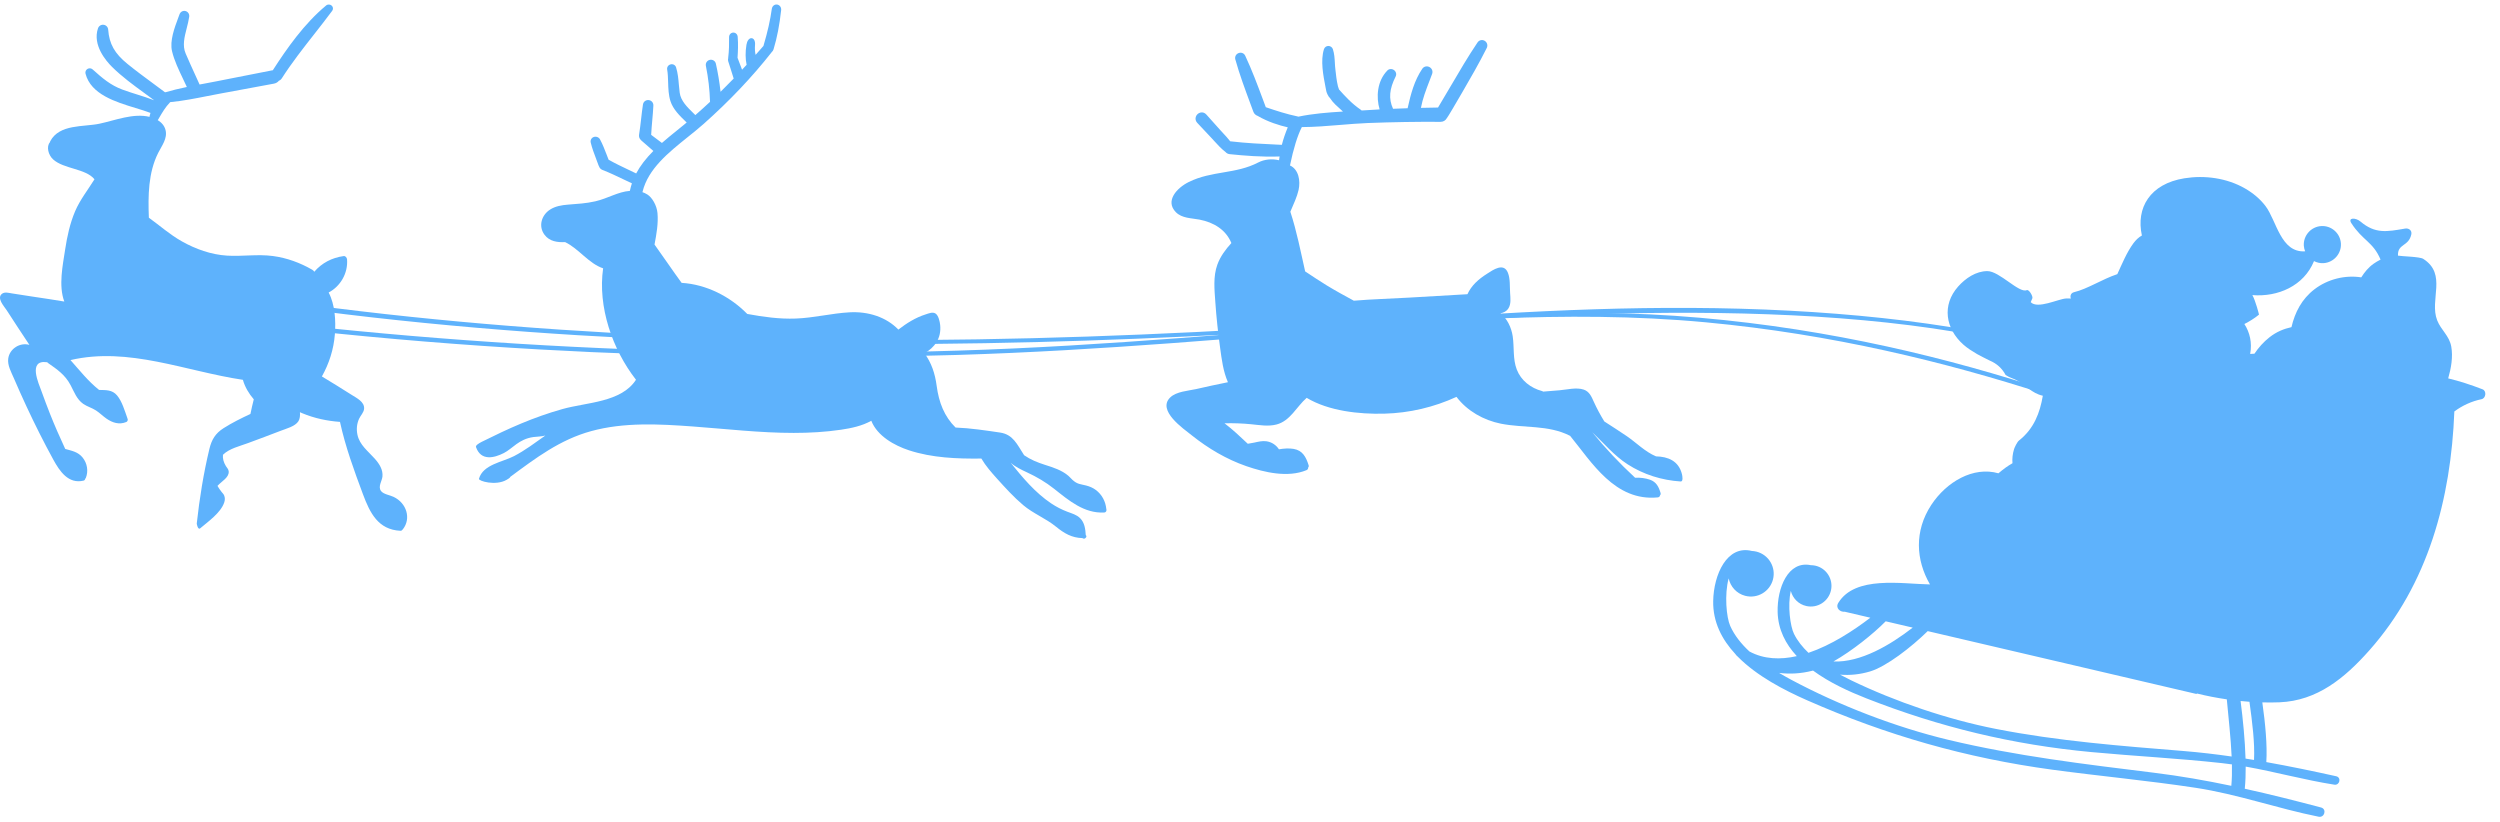 <?xml version="1.0" encoding="UTF-8"?>
<svg width="152px" height="50px" viewBox="0 0 152 50" version="1.1" xmlns="http://www.w3.org/2000/svg" xmlns:xlink="http://www.w3.org/1999/xlink">
    <!-- Generator: Sketch 60.1 (88133) - https://sketch.com -->
    <title>santa</title>
    <desc>Created with Sketch.</desc>
    <g id="diseños" stroke="none" stroke-width="1" fill="none" fill-rule="evenodd">
        <g id="Artboard" transform="translate(-713, -10)" fill="#5EB2FC">
            <g id="promo-bar-navidad">
                <g id="background" transform="translate(1, -43)">
                    <g id="santa" transform="translate(712, 53)">
                        <path d="M23.929,30.209 C23.708,30.103 23.322,30.052 23.171,29.859 C22.962,29.591 23.227,29.245 23.253,28.977 C23.294,28.564 23.072,28.211 22.79,27.893 C22.373,27.424 21.863,27.054 21.732,26.43 C21.663,26.098 21.693,25.769 21.831,25.463 C21.924,25.259 22.126,25.073 22.138,24.84 C22.16,24.435 21.703,24.21 21.391,24.014 C20.787,23.634 20.185,23.254 19.571,22.888 C20.013,22.098 20.289,21.235 20.36,20.329 C20.424,19.521 20.374,18.528 19.982,17.785 C20.703,17.404 21.165,16.606 21.101,15.771 C21.093,15.671 21.008,15.554 20.893,15.57 C20.181,15.667 19.563,15.991 19.107,16.524 C19.085,16.478 19.045,16.435 18.985,16.401 C18.25,15.976 17.447,15.68 16.592,15.566 C15.649,15.441 14.739,15.601 13.802,15.542 C12.834,15.481 11.898,15.147 11.064,14.678 C10.319,14.26 9.723,13.72 9.051,13.237 C8.999,11.907 9.01,10.506 9.617,9.297 C9.831,8.87 10.194,8.419 10.065,7.907 C9.998,7.639 9.814,7.44 9.588,7.302 C9.602,7.287 9.615,7.271 9.626,7.253 L9.671,7.174 C9.869,6.835 10.056,6.514 10.33,6.23 C10.336,6.224 10.342,6.218 10.348,6.21 C11.105,6.138 11.868,5.987 12.606,5.841 C12.892,5.785 13.176,5.728 13.459,5.677 L13.851,5.605 C14.769,5.438 15.719,5.264 16.652,5.086 C16.782,5.061 16.887,4.999 16.957,4.909 C17.029,4.882 17.089,4.832 17.133,4.763 C17.733,3.826 18.427,2.941 19.098,2.086 C19.462,1.622 19.838,1.142 20.198,0.657 C20.27,0.558 20.26,0.43 20.172,0.346 C20.078,0.258 19.928,0.251 19.831,0.331 C18.503,1.432 17.447,2.934 16.586,4.273 C16.567,4.275 16.547,4.277 16.527,4.281 C15.571,4.463 14.602,4.657 13.664,4.844 L13.206,4.935 C12.934,4.99 12.658,5.041 12.382,5.092 L12.134,5.138 C12.046,4.942 11.956,4.746 11.867,4.55 C11.673,4.125 11.472,3.684 11.286,3.249 C11.081,2.771 11.213,2.257 11.352,1.713 C11.41,1.486 11.47,1.252 11.504,1.021 C11.528,0.857 11.43,0.71 11.277,0.67 C11.123,0.632 10.971,0.716 10.915,0.87 C10.89,0.939 10.863,1.011 10.835,1.086 C10.614,1.678 10.311,2.488 10.459,3.11 C10.594,3.679 10.865,4.245 11.127,4.793 C11.208,4.963 11.287,5.127 11.36,5.289 C10.857,5.393 10.46,5.491 10.093,5.601 C10.086,5.603 10.08,5.605 10.074,5.607 C10.059,5.607 10.044,5.607 10.029,5.608 C9.804,5.44 9.577,5.272 9.351,5.105 C8.82,4.713 8.271,4.309 7.754,3.889 C6.97,3.253 6.641,2.668 6.578,1.804 C6.567,1.648 6.453,1.526 6.301,1.507 C6.148,1.487 6.006,1.578 5.956,1.727 C5.617,2.738 6.442,3.701 6.813,4.068 C7.414,4.664 8.119,5.178 8.801,5.675 C8.99,5.813 9.184,5.955 9.374,6.097 C9.033,5.964 8.683,5.854 8.343,5.747 C8.041,5.652 7.728,5.554 7.426,5.441 C6.725,5.177 6.241,4.769 5.634,4.222 C5.546,4.142 5.419,4.13 5.318,4.191 C5.218,4.251 5.171,4.368 5.2,4.481 C5.525,5.74 7.031,6.198 8.241,6.567 C8.569,6.667 8.882,6.762 9.149,6.865 C9.13,6.925 9.113,6.983 9.1,7.04 C9.094,7.062 9.093,7.084 9.093,7.105 C8.098,6.867 7.013,7.316 6.055,7.52 C5.074,7.729 3.62,7.531 3.056,8.584 C3.045,8.605 3.039,8.626 3.038,8.646 C2.802,8.914 2.94,9.429 3.229,9.691 C3.882,10.283 5.209,10.242 5.744,10.9 C5.346,11.544 4.868,12.141 4.568,12.842 C4.252,13.584 4.081,14.38 3.96,15.175 C3.817,16.12 3.548,17.373 3.91,18.334 C3.284,18.223 2.651,18.138 2.024,18.04 C1.589,17.972 1.154,17.904 0.719,17.838 C0.538,17.81 0.291,17.736 0.128,17.857 C-0.228,18.119 0.258,18.633 0.405,18.86 C0.862,19.566 1.321,20.27 1.788,20.969 C1.221,20.804 0.585,21.196 0.501,21.796 C0.443,22.208 0.685,22.627 0.841,22.991 C1.087,23.564 1.342,24.134 1.605,24.7 C2.117,25.8 2.661,26.885 3.244,27.95 C3.629,28.653 4.159,29.44 5.075,29.224 C5.139,29.209 5.171,29.163 5.179,29.114 C5.194,29.099 5.209,29.082 5.218,29.059 C5.385,28.646 5.304,28.171 5.028,27.824 C4.742,27.466 4.362,27.41 3.966,27.296 C3.638,26.59 3.324,25.878 3.037,25.153 C2.863,24.71 2.694,24.263 2.533,23.815 C2.352,23.315 1.678,21.865 2.851,22.022 C2.861,22.024 2.87,22.023 2.879,22.021 C2.881,22.035 2.887,22.049 2.902,22.059 C3.48,22.463 3.957,22.782 4.297,23.427 C4.51,23.831 4.669,24.28 5.058,24.553 C5.299,24.721 5.59,24.796 5.836,24.956 C6.062,25.103 6.253,25.299 6.475,25.453 C6.84,25.706 7.249,25.836 7.673,25.66 C7.78,25.617 7.79,25.491 7.74,25.421 C7.739,25.413 7.737,25.405 7.735,25.396 C7.575,24.957 7.422,24.406 7.117,24.042 C6.819,23.687 6.43,23.72 6.024,23.708 C5.349,23.168 4.851,22.527 4.285,21.893 C7.82,21.068 11.288,22.575 14.768,23.093 C14.889,23.527 15.131,23.934 15.43,24.279 C15.353,24.574 15.288,24.872 15.227,25.165 C15.227,25.166 15.227,25.167 15.227,25.168 C14.668,25.427 14.104,25.708 13.59,26.035 C13.096,26.349 12.868,26.728 12.732,27.292 C12.374,28.78 12.13,30.306 11.963,31.826 C11.958,31.864 12.037,32.236 12.169,32.124 C12.651,31.716 13.42,31.179 13.631,30.556 C13.682,30.408 13.689,30.261 13.625,30.114 C13.59,30.034 13.528,29.982 13.477,29.915 C13.382,29.79 13.294,29.67 13.222,29.542 C13.487,29.25 13.93,29.036 13.906,28.667 C13.897,28.528 13.802,28.45 13.734,28.337 C13.59,28.099 13.533,27.875 13.556,27.65 C13.941,27.267 14.593,27.122 15.078,26.94 C15.74,26.692 16.407,26.451 17.066,26.192 C17.394,26.063 17.947,25.928 18.145,25.608 C18.235,25.462 18.252,25.267 18.236,25.062 C18.285,25.084 18.335,25.105 18.383,25.126 C19.115,25.431 19.884,25.594 20.671,25.651 C20.998,27.158 21.53,28.607 22.068,30.05 C22.492,31.184 22.989,32.206 24.347,32.272 C24.402,32.274 24.44,32.249 24.461,32.213 C24.474,32.203 24.486,32.191 24.497,32.177 C25.008,31.525 24.728,30.589 23.929,30.209" id="Fill-1"></path>
                        <path d="M5.863,18.125 C22.349,20.714 40.354,21.869 58.195,21.319 C67.393,21.035 76.22,20.169 85.201,19.479 C92.935,18.885 100.866,18.471 108.793,18.889 C116.419,19.292 123.797,20.443 128.822,22.622 C129.059,22.725 128.568,22.873 128.327,22.77 C117.316,18.076 98.65,18.674 83.902,19.852 C75.382,20.533 66.964,21.313 58.228,21.58 C49.776,21.838 41.226,21.722 32.821,21.248 C23.446,20.718 14.247,19.738 5.599,18.305 C5.263,18.249 5.53,18.073 5.863,18.125" id="Fill-3"></path>
                        <path d="M4.601,16.128 C19.47,19.242 35.978,20.638 52.734,20.681 C61.679,20.703 70.557,20.37 79.278,19.817 C87.206,19.314 95.166,18.603 103.354,19.319 C111.399,20.022 118.533,21.779 124.643,23.792 C124.924,23.885 124.528,24.025 124.246,23.935 C118.293,22.019 111.452,20.322 103.727,19.598 C95.06,18.786 86.625,19.619 78.224,20.13 C62.123,21.11 45.324,21.332 29.012,19.931 C20.426,19.194 11.903,18.021 4.354,16.286 C4.07,16.22 4.307,16.067 4.601,16.128" id="Fill-5"></path>
                        <path d="M137.045,46.206 C136.874,46.178 136.701,46.15 136.529,46.123 C136.495,44.993 136.372,43.75 136.228,42.621 C136.409,42.639 136.589,42.655 136.767,42.668 C136.938,43.905 137.098,45.174 137.045,46.206 L137.045,46.206 Z M135.664,47.778 C134.121,47.454 132.564,47.18 130.958,46.982 C126.761,46.463 122.575,45.968 118.457,44.981 C115.26,44.215 111.817,42.887 108.895,41.323 C108.659,41.197 108.415,41.058 108.169,40.913 C108.84,40.996 109.511,40.953 110.18,40.784 C110.197,40.78 110.214,40.774 110.231,40.77 C111.236,41.509 112.438,42.053 113.475,42.46 C117.937,44.211 122.373,45.28 127.151,45.726 C129.794,45.973 132.445,46.107 135.085,46.397 C135.291,46.419 135.496,46.447 135.701,46.475 C135.71,46.935 135.702,47.374 135.664,47.778 L135.664,47.778 Z M114.65,37.775 L116.293,38.159 C114.936,39.213 113.133,40.286 111.471,40.219 C112.615,39.568 113.897,38.539 114.65,37.775 L114.65,37.775 Z M133.556,42.196 L133.563,42.162 C134.16,42.312 134.775,42.431 135.39,42.52 C135.492,43.644 135.633,44.864 135.684,45.996 C134.719,45.857 133.745,45.742 132.751,45.661 C128.929,45.35 125.118,45.058 121.35,44.318 C118.424,43.744 115.255,42.67 112.549,41.363 C112.33,41.257 112.104,41.14 111.875,41.019 C112.486,41.069 113.093,41.004 113.693,40.826 C114.693,40.529 116.214,39.344 117.205,38.372 L133.556,42.196 Z M150.941,23.671 C150.228,23.395 149.533,23.17 148.85,23.006 C149.03,22.381 149.149,21.697 149.037,21.071 C148.918,20.41 148.415,20.07 148.182,19.48 C147.69,18.227 148.806,16.679 147.332,15.738 C147.118,15.603 146.041,15.59 145.797,15.542 C145.763,14.803 146.45,15.003 146.609,14.246 C146.659,14.007 146.45,13.859 146.234,13.897 C145.114,14.089 144.421,14.23 143.517,13.47 C143.221,13.221 142.737,13.22 142.96,13.566 C143.651,14.641 144.273,14.683 144.738,15.783 C144.588,15.858 144.445,15.943 144.315,16.035 C144,16.257 143.764,16.547 143.565,16.864 C142.585,16.709 141.527,16.972 140.725,17.584 C139.944,18.178 139.529,18.998 139.321,19.89 C138.863,19.993 138.418,20.165 137.98,20.511 C137.624,20.791 137.32,21.131 137.069,21.506 C136.982,21.508 136.895,21.512 136.809,21.519 C136.81,21.513 136.812,21.508 136.813,21.502 C136.934,20.844 136.792,20.214 136.458,19.7 C136.773,19.54 137.072,19.355 137.339,19.136 C137.342,19.133 137.343,19.129 137.346,19.126 C137.352,19.129 137.136,18.276 136.943,17.942 C138.488,18.069 140.074,17.388 140.692,15.875 C140.866,15.964 141.062,16.013 141.271,16 C141.891,15.96 142.366,15.421 142.327,14.802 C142.288,14.181 141.749,13.706 141.129,13.745 C140.509,13.784 140.033,14.323 140.072,14.943 C140.08,15.063 140.111,15.175 140.153,15.281 C138.662,15.381 138.417,13.415 137.744,12.53 C137.406,12.085 136.974,11.731 136.491,11.454 C135.392,10.824 134.05,10.641 132.81,10.84 C130.719,11.177 129.858,12.639 130.227,14.319 C130.027,14.427 129.855,14.597 129.71,14.793 C129.302,15.35 129.026,16.034 128.733,16.668 C127.826,16.968 126.917,17.57 126.108,17.763 C125.902,17.812 125.852,17.994 125.906,18.149 C125.809,18.144 125.71,18.143 125.613,18.148 C125.148,18.173 123.883,18.809 123.468,18.371 C123.501,18.292 123.538,18.215 123.568,18.135 C123.613,18.016 123.364,17.58 123.225,17.641 C122.757,17.843 121.569,16.487 120.837,16.484 C120.139,16.481 119.5,16.92 119.055,17.421 C118.054,18.549 118.285,19.984 119.372,20.952 C119.622,21.175 119.917,21.356 120.205,21.527 C120.46,21.665 120.718,21.798 120.979,21.925 C121.405,22.104 121.726,22.395 121.941,22.799 C122.157,22.95 122.404,23.01 122.594,23.11 C123.14,23.395 123.53,23.914 124.197,24.059 C124.199,24.06 124.201,24.06 124.204,24.06 C124.026,25.097 123.673,26.06 122.752,26.786 C122.642,26.871 122.485,27.209 122.456,27.302 C122.362,27.607 122.335,27.893 122.359,28.164 C122.224,28.242 122.088,28.326 121.954,28.422 C121.799,28.533 121.65,28.653 121.505,28.777 C119.978,28.339 118.34,29.296 117.416,30.708 C116.382,32.29 116.483,34.049 117.343,35.533 C115.616,35.502 112.792,34.984 111.769,36.654 C111.578,36.965 111.878,37.226 112.16,37.193 L113.717,37.557 C112.684,38.348 111.338,39.225 109.956,39.692 C109.597,39.351 109.289,38.971 109.077,38.544 C108.847,38.084 108.677,36.822 108.881,35.926 C108.995,36.374 109.347,36.743 109.829,36.848 C110.508,36.996 111.177,36.565 111.325,35.887 C111.472,35.208 111.042,34.538 110.363,34.391 C110.275,34.372 110.186,34.364 110.099,34.363 C108.714,34.073 108.046,35.748 108.08,37.208 C108.106,38.276 108.565,39.157 109.245,39.893 C108.243,40.119 107.247,40.087 106.364,39.609 C105.875,39.154 105.459,38.642 105.198,38.059 C104.966,37.542 104.836,36.144 105.103,35.166 C105.208,35.664 105.578,36.087 106.105,36.225 C106.845,36.418 107.603,35.974 107.796,35.234 C107.99,34.493 107.545,33.736 106.805,33.542 C106.709,33.517 106.612,33.503 106.516,33.499 C105.003,33.117 104.191,34.931 104.162,36.542 C104.139,37.821 104.691,38.884 105.514,39.77 C105.544,39.82 105.591,39.871 105.654,39.923 C106.823,41.108 108.477,41.962 109.865,42.574 C114.702,44.707 119.54,46.087 124.785,46.798 C127.685,47.19 130.601,47.459 133.495,47.898 C136.052,48.287 138.45,49.151 140.973,49.656 C141.337,49.729 141.482,49.191 141.12,49.095 C139.558,48.682 138.023,48.295 136.48,47.954 C136.48,47.949 136.483,47.947 136.483,47.942 C136.525,47.539 136.541,47.088 136.538,46.609 C138.346,46.93 140.105,47.421 141.926,47.708 C142.258,47.761 142.37,47.269 142.038,47.195 C140.607,46.879 139.201,46.587 137.791,46.335 C137.792,46.331 137.793,46.328 137.793,46.324 C137.855,45.316 137.732,43.991 137.549,42.705 C137.905,42.715 138.255,42.713 138.593,42.7 C140.887,42.608 142.558,41.227 144.05,39.548 C147.635,35.514 149.018,30.328 149.224,25.017 C149.71,24.655 150.274,24.397 150.881,24.27 C151.143,24.214 151.198,23.771 150.941,23.671 L150.941,23.671 Z" id="Fill-10"></path>
                        <path d="M102.266,28.844 C102.069,28.02 101.413,27.763 100.686,27.747 C100.018,27.466 99.505,26.927 98.907,26.517 C98.457,26.209 97.998,25.92 97.543,25.624 C97.306,25.24 97.092,24.843 96.904,24.43 C96.763,24.119 96.64,23.808 96.291,23.688 C95.848,23.536 95.258,23.693 94.81,23.73 C94.48,23.759 94.149,23.782 93.818,23.81 C93.802,23.794 93.78,23.782 93.752,23.775 C93.072,23.594 92.476,23.137 92.219,22.465 C91.972,21.821 92.072,21.118 91.973,20.449 C91.891,19.901 91.636,19.38 91.228,19.046 C91.418,19.015 91.591,18.935 91.709,18.753 C91.884,18.485 91.834,18.123 91.815,17.821 C91.789,17.432 91.829,16.96 91.683,16.589 C91.429,15.945 90.792,16.4 90.401,16.651 C89.891,16.976 89.459,17.359 89.221,17.888 C88.036,17.953 86.852,18.026 85.668,18.095 C84.557,18.161 83.428,18.188 82.313,18.283 C81.759,17.983 81.206,17.681 80.667,17.353 C80.221,17.082 79.79,16.788 79.353,16.501 C79.08,15.293 78.839,14.046 78.453,12.874 C78.652,12.41 78.862,11.959 78.954,11.549 C79.078,10.993 78.96,10.3 78.431,10.06 C78.643,9.035 78.885,8.25 79.152,7.727 C79.93,7.724 80.719,7.659 81.49,7.595 C82.039,7.549 82.608,7.503 83.16,7.48 C84.689,7.422 86.177,7.397 87.584,7.408 C87.748,7.409 87.887,7.328 87.964,7.188 C88.01,7.155 88.609,6.123 88.874,5.667 L88.885,5.649 C89.398,4.764 89.929,3.849 90.394,2.919 C90.475,2.758 90.419,2.569 90.264,2.479 C90.116,2.393 89.931,2.436 89.834,2.581 C89.253,3.443 88.719,4.355 88.202,5.238 C87.952,5.665 87.693,6.106 87.432,6.538 C87.111,6.542 86.769,6.548 86.392,6.558 C86.497,6 86.695,5.483 86.904,4.939 L86.91,4.925 C86.965,4.783 87.02,4.64 87.073,4.495 C87.134,4.332 87.063,4.155 86.905,4.074 C86.752,3.995 86.57,4.04 86.475,4.181 C85.993,4.89 85.774,5.719 85.583,6.581 C85.281,6.591 84.985,6.602 84.698,6.614 C84.696,6.611 84.695,6.609 84.694,6.606 C84.421,6.001 84.47,5.416 84.856,4.65 C84.924,4.515 84.881,4.35 84.752,4.259 C84.624,4.167 84.454,4.179 84.349,4.289 C83.722,4.934 83.662,5.913 83.881,6.652 C83.579,6.668 83.284,6.686 83,6.705 C82.93,6.709 82.859,6.713 82.789,6.718 C82.77,6.698 82.749,6.68 82.725,6.665 C82.2,6.312 81.782,5.852 81.413,5.441 C81.411,5.419 81.353,5.273 81.348,5.251 C81.25,4.827 81.235,4.573 81.191,4.218 C81.175,4.095 81.168,3.968 81.16,3.825 C81.145,3.551 81.129,3.267 81.04,2.993 C81.001,2.874 80.889,2.793 80.763,2.794 C80.641,2.795 80.534,2.874 80.496,2.992 C80.278,3.685 80.452,4.584 80.593,5.307 C80.61,5.389 80.625,5.468 80.639,5.543 C80.658,5.645 80.775,5.897 80.856,5.953 C81.07,6.284 81.289,6.445 81.651,6.782 C80.722,6.838 79.817,6.91 78.94,7.093 C78.922,7.086 78.904,7.081 78.885,7.077 C78.227,6.94 77.622,6.743 76.96,6.518 C76.904,6.368 76.849,6.219 76.792,6.068 L76.782,6.04 C76.453,5.158 76.113,4.246 75.708,3.385 C75.637,3.234 75.468,3.167 75.307,3.227 C75.149,3.286 75.063,3.451 75.107,3.61 C75.361,4.52 75.697,5.424 76.021,6.299 C76.083,6.464 76.143,6.628 76.204,6.793 C76.248,6.912 76.341,7.003 76.46,7.043 C77.09,7.413 77.784,7.625 78.296,7.742 C78.145,8.105 78.024,8.462 77.936,8.806 L77.643,8.792 C76.72,8.749 75.765,8.705 74.829,8.594 C74.818,8.593 74.807,8.592 74.796,8.591 C74.662,8.416 74.512,8.255 74.366,8.098 L74.359,8.09 C74.3,8.026 74.241,7.963 74.184,7.9 L73.34,6.957 C73.251,6.857 73.12,6.813 72.993,6.842 C72.858,6.871 72.745,6.975 72.704,7.107 C72.665,7.232 72.697,7.366 72.789,7.465 L73.655,8.387 C73.716,8.452 73.777,8.519 73.839,8.588 C74.041,8.81 74.25,9.041 74.497,9.23 C74.5,9.232 74.502,9.234 74.504,9.235 C74.569,9.314 74.662,9.362 74.766,9.373 C75.659,9.465 76.715,9.553 77.799,9.514 C77.787,9.592 77.774,9.684 77.766,9.743 C77.331,9.639 76.871,9.687 76.504,9.877 C75.124,10.595 73.683,10.371 72.277,11.066 C71.559,11.421 70.818,12.215 71.492,12.9 C71.862,13.277 72.447,13.26 72.928,13.352 C73.804,13.522 74.532,13.967 74.868,14.777 C74.514,15.164 74.198,15.591 74.018,16.081 C73.751,16.807 73.84,17.615 73.892,18.37 C73.955,19.295 74.057,20.219 74.182,21.138 C74.28,21.858 74.368,22.575 74.658,23.239 C74.01,23.365 73.365,23.512 72.72,23.657 C72.243,23.763 71.523,23.8 71.148,24.166 C70.334,24.958 71.953,26.064 72.467,26.474 C73.457,27.263 74.569,27.923 75.768,28.339 C76.881,28.725 78.304,29.056 79.437,28.585 C79.51,28.554 79.539,28.49 79.535,28.428 C79.567,28.394 79.583,28.346 79.565,28.289 C79.408,27.79 79.203,27.385 78.648,27.292 C78.373,27.246 78.065,27.266 77.76,27.318 C77.59,27.06 77.328,26.878 77.003,26.83 C76.749,26.792 76.5,26.858 76.254,26.911 C76.123,26.94 75.994,26.961 75.865,26.981 C75.42,26.56 74.95,26.115 74.451,25.736 C74.99,25.722 75.526,25.741 76.068,25.794 C76.575,25.843 77.106,25.941 77.609,25.81 C78.452,25.592 78.824,24.731 79.446,24.189 C80.789,24.993 82.638,25.191 84.168,25.151 C85.69,25.111 87.178,24.762 88.555,24.129 C89.2,24.987 90.206,25.55 91.25,25.759 C92.655,26.04 94.129,25.821 95.445,26.491 C95.451,26.493 95.456,26.495 95.461,26.497 C96.772,28.096 98.184,30.495 100.793,30.242 C100.879,30.233 100.921,30.178 100.928,30.119 C100.962,30.084 100.981,30.034 100.963,29.974 C100.852,29.595 100.703,29.299 100.312,29.164 C100.047,29.074 99.718,29.027 99.411,29.047 C99.407,29.043 99.405,29.038 99.401,29.034 C98.466,28.169 97.608,27.258 96.808,26.278 C97.513,26.943 98.132,27.698 98.958,28.229 C99.927,28.854 101.039,29.2 102.186,29.274 C102.353,29.284 102.285,28.925 102.266,28.844" id="Fill-13"></path>
                        <path d="M67.264,30.949 C67.22,30.49 67.001,30.07 66.626,29.79 C66.448,29.657 66.254,29.576 66.041,29.52 C65.679,29.424 65.517,29.458 65.201,29.172 C65.116,29.095 65.046,29.004 64.958,28.93 C64.551,28.582 64.032,28.421 63.53,28.261 C63.061,28.112 62.652,27.943 62.264,27.676 C62.261,27.67 62.258,27.663 62.253,27.656 C61.843,27.027 61.6,26.416 60.804,26.299 C59.935,26.171 58.997,26.028 58.097,25.994 C57.414,25.321 57.082,24.465 56.95,23.463 C56.849,22.698 56.628,22.051 56.206,21.479 C56.817,21.14 57.25,20.564 57.162,19.757 C57.141,19.562 57.062,19.176 56.876,19.06 C56.699,18.95 56.463,19.057 56.283,19.114 C55.66,19.309 55.127,19.651 54.62,20.039 C53.891,19.28 52.794,18.924 51.646,18.989 C50.551,19.05 49.483,19.328 48.384,19.368 C47.374,19.406 46.411,19.266 45.433,19.088 C44.382,18.016 42.936,17.288 41.442,17.198 C40.88,16.43 40.351,15.64 39.795,14.868 C39.915,14.228 40.032,13.587 39.975,12.954 C39.932,12.476 39.64,12.001 39.363,11.827 C39.251,11.757 39.149,11.713 39.06,11.684 L39.068,11.653 C39.41,10.265 40.634,9.283 41.817,8.333 C42.158,8.059 42.481,7.801 42.787,7.529 C44.352,6.137 45.738,4.676 46.907,3.187 C46.913,3.181 46.917,3.173 46.921,3.167 C46.973,3.124 47.011,3.065 47.033,2.994 C47.248,2.282 47.394,1.526 47.494,0.617 C47.513,0.447 47.407,0.3 47.244,0.275 C47.086,0.257 46.948,0.373 46.925,0.545 C46.833,1.217 46.674,1.923 46.425,2.766 C46.423,2.774 46.42,2.783 46.419,2.791 C46.26,2.974 46.101,3.157 45.941,3.335 C45.901,3.168 45.888,2.961 45.906,2.733 C45.913,2.644 45.912,2.479 45.824,2.383 C45.787,2.343 45.739,2.32 45.688,2.32 C45.545,2.318 45.423,2.479 45.384,2.72 C45.313,3.161 45.317,3.571 45.394,3.94 C45.302,4.041 45.209,4.141 45.117,4.239 C45.079,4.14 45.042,4.041 45.006,3.944 L44.999,3.926 C44.949,3.791 44.898,3.657 44.846,3.522 C44.845,3.519 44.844,3.516 44.842,3.513 C44.869,3.13 44.888,2.68 44.851,2.23 C44.837,2.079 44.714,1.971 44.57,1.981 C44.431,1.992 44.326,2.111 44.328,2.258 C44.332,2.659 44.328,3.088 44.275,3.506 C44.273,3.522 44.272,3.537 44.272,3.553 C44.256,3.609 44.258,3.668 44.275,3.724 C44.316,3.854 44.357,3.982 44.398,4.111 L44.412,4.153 C44.477,4.357 44.545,4.567 44.608,4.776 C44.339,5.053 44.072,5.323 43.81,5.58 C43.744,4.987 43.648,4.413 43.525,3.871 C43.487,3.705 43.326,3.603 43.158,3.639 C42.989,3.676 42.884,3.837 42.918,4.005 C43.066,4.743 43.148,5.459 43.17,6.192 C42.871,6.471 42.571,6.742 42.277,6.998 C42.238,6.959 42.198,6.92 42.159,6.881 C41.783,6.514 41.393,6.134 41.326,5.639 C41.303,5.475 41.289,5.31 41.275,5.151 C41.246,4.809 41.216,4.456 41.106,4.097 C41.063,3.957 40.921,3.877 40.776,3.913 C40.629,3.949 40.538,4.085 40.564,4.23 C40.606,4.471 40.614,4.74 40.622,5.001 C40.634,5.385 40.646,5.782 40.763,6.147 C40.922,6.65 41.339,7.052 41.708,7.408 C41.722,7.422 41.736,7.435 41.75,7.449 C41.685,7.503 41.619,7.557 41.554,7.611 C41.422,7.72 41.287,7.828 41.152,7.937 C40.853,8.178 40.546,8.426 40.245,8.691 C40.104,8.587 39.964,8.481 39.824,8.374 L39.591,8.199 C39.606,7.894 39.634,7.586 39.658,7.311 C39.684,7.021 39.71,6.721 39.725,6.423 C39.735,6.246 39.609,6.1 39.435,6.084 C39.264,6.072 39.119,6.182 39.092,6.352 C39.047,6.644 39.013,6.942 38.98,7.234 C38.944,7.549 38.906,7.875 38.855,8.191 C38.836,8.309 38.874,8.422 38.959,8.505 C38.972,8.521 38.986,8.536 39,8.548 C39.133,8.665 39.268,8.781 39.402,8.897 C39.51,8.99 39.618,9.084 39.724,9.178 C39.264,9.64 38.92,10.09 38.679,10.546 C38.519,10.468 38.359,10.391 38.201,10.316 C37.823,10.137 37.398,9.934 37.003,9.711 C36.964,9.613 36.925,9.513 36.887,9.411 C36.766,9.098 36.642,8.773 36.48,8.472 C36.407,8.339 36.237,8.277 36.093,8.332 C35.956,8.384 35.882,8.527 35.917,8.671 C35.998,9.01 36.123,9.34 36.245,9.66 L36.35,9.622 L36.245,9.662 C36.295,9.792 36.344,9.923 36.39,10.052 C36.399,10.076 36.41,10.1 36.424,10.122 C36.458,10.219 36.531,10.294 36.628,10.332 C37.065,10.5 37.501,10.709 37.923,10.912 C38.086,10.99 38.253,11.07 38.42,11.147 C38.375,11.281 38.337,11.42 38.306,11.563 L38.298,11.605 C37.568,11.661 36.961,12.063 36.195,12.24 C35.64,12.369 35.094,12.397 34.528,12.442 C34.151,12.473 33.769,12.534 33.445,12.742 C32.925,13.075 32.715,13.757 33.11,14.278 C33.412,14.677 33.881,14.742 34.36,14.721 C35.197,15.122 35.79,16.021 36.67,16.314 C36.336,18.641 37.226,21.24 38.668,23.089 C37.774,24.474 35.664,24.456 34.192,24.872 C32.409,25.375 30.938,26.043 29.285,26.865 C29.102,26.961 28.905,27.08 28.941,27.183 C29.241,28.041 30.038,27.849 30.635,27.545 C31.168,27.273 31.536,26.7 32.427,26.573 C32.667,26.54 32.926,26.547 33.158,26.48 C32.536,26.917 31.932,27.38 31.25,27.733 C30.547,28.097 29.366,28.239 29.12,29.111 C29.083,29.244 30.138,29.559 30.802,29.173 C30.857,29.141 31.03,29.044 31.02,28.997 C32.581,27.844 34.042,26.734 35.94,26.213 C37.944,25.663 40.079,25.78 42.129,25.93 C44.17,26.08 46.208,26.321 48.257,26.321 C49.217,26.321 50.178,26.268 51.128,26.128 C51.771,26.033 52.411,25.897 52.975,25.583 C53.339,26.507 54.373,27.085 55.265,27.378 C56.674,27.841 58.194,27.898 59.667,27.88 C59.931,28.328 60.278,28.724 60.629,29.113 C61.129,29.666 61.632,30.222 62.202,30.704 C62.821,31.229 63.58,31.513 64.203,32.021 C64.708,32.432 65.168,32.7 65.807,32.716 C65.869,32.766 65.968,32.763 66.005,32.7 C66.065,32.662 66.071,32.567 66.014,32.536 C65.992,32.164 65.945,31.777 65.667,31.502 C65.455,31.292 65.169,31.218 64.898,31.115 C64.548,30.983 64.219,30.812 63.908,30.604 C62.938,29.952 62.178,29.043 61.447,28.134 C61.735,28.39 62.085,28.553 62.438,28.718 C63.037,28.996 63.574,29.31 64.092,29.72 C64.994,30.434 65.914,31.225 67.136,31.161 C67.253,31.155 67.301,31.027 67.264,30.949 L67.264,30.949 Z" id="Fill-15"></path>
                    </g>
                </g>
            </g>
        </g>
    </g>
</svg>